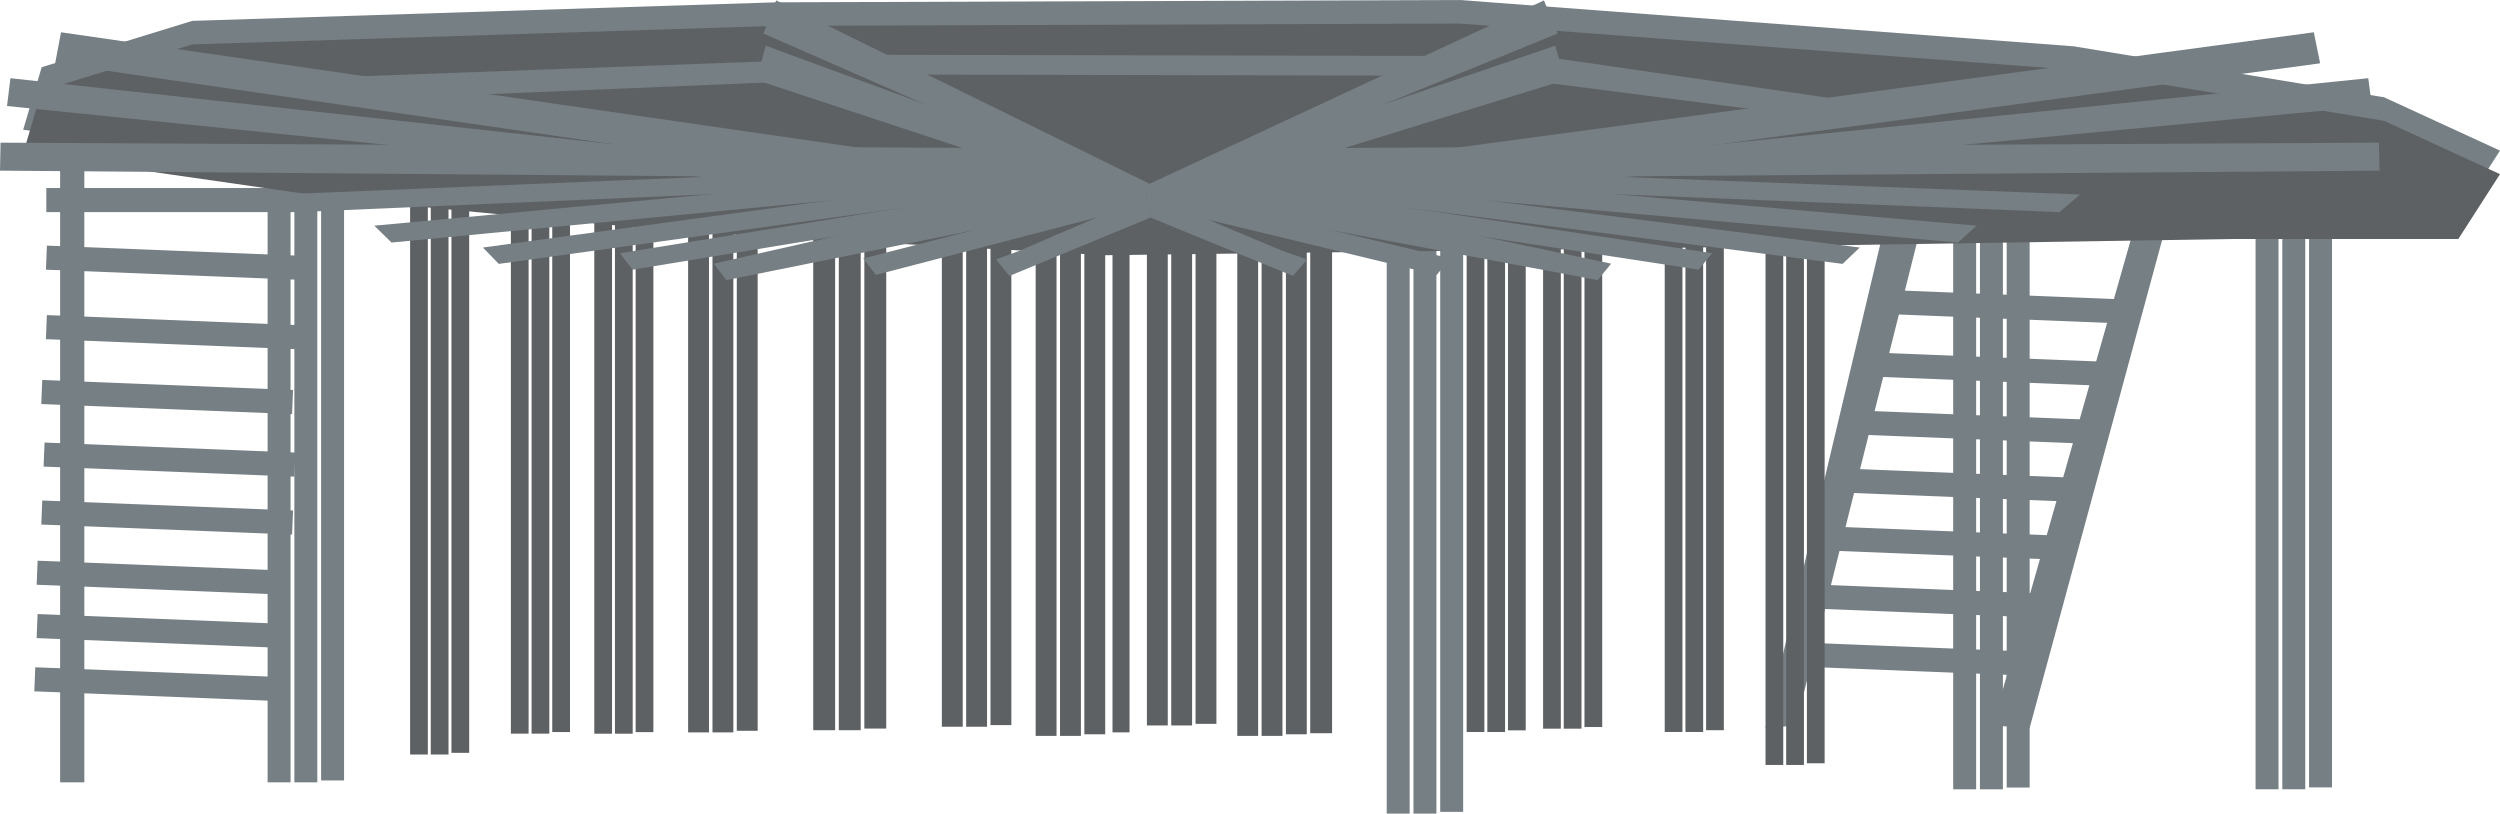<?xml version="1.0" encoding="UTF-8"?><svg id="Layer_2" xmlns="http://www.w3.org/2000/svg" viewBox="0 0 637.39 207.44"><defs><style>.cls-1{fill:#767f84;}.cls-2{fill:#5e6163;}</style></defs><g id="building-floors-grouped"><g id="_1st-floor-group"><g><rect class="cls-1" x="11.81" y="47.94" width="63.99" height="6.14"/><rect class="cls-1" x="11.81" y="63.89" width="63.99" height="6.14" transform="translate(2.71 -1.69) rotate(2.29)"/><rect class="cls-1" x="11.81" y="81.61" width="63.99" height="6.14" transform="translate(3.41 -1.68) rotate(2.29)"/><rect class="cls-1" x="10.63" y="98.15" width="63.99" height="6.14" transform="translate(4.07 -1.62) rotate(2.29)"/><rect class="cls-1" x="11.22" y="114.1" width="63.99" height="6.14" transform="translate(4.71 -1.63) rotate(2.29)"/><rect class="cls-1" x="10.63" y="128.87" width="63.99" height="6.14" transform="translate(5.3 -1.59) rotate(2.29)"/><rect class="cls-1" x="9.45" y="144.23" width="63.99" height="6.14" transform="translate(5.91 -1.54) rotate(2.29)"/><rect class="cls-1" x="9.45" y="157.82" width="63.99" height="6.14" transform="translate(6.45 -1.52) rotate(2.29)"/><rect class="cls-1" x="8.86" y="171.4" width="63.99" height="6.14" transform="translate(6.99 -1.49) rotate(2.29)"/><rect id="mid1" class="cls-1" x="15.33" y="42.22" width="6.17" height="157.24"/><rect class="cls-1" x="479.67" y="75.11" width="63.99" height="6.14" transform="translate(3.52 -20.34) rotate(2.29)"/><rect class="cls-1" x="476.12" y="91.06" width="63.99" height="6.14" transform="translate(4.16 -20.19) rotate(2.29)"/><rect class="cls-1" x="471.99" y="105.83" width="63.99" height="6.14" transform="translate(4.74 -20.01) rotate(2.29)"/><rect class="cls-1" x="467.85" y="120.6" width="63.99" height="6.14" transform="translate(5.33 -19.83) rotate(2.29)"/><rect class="cls-1" x="463.72" y="135.37" width="63.99" height="6.14" transform="translate(5.91 -19.66) rotate(2.29)"/><rect class="cls-1" x="459.58" y="150.14" width="63.99" height="6.14" transform="translate(6.5 -19.48) rotate(2.29)"/><rect class="cls-1" x="455.45" y="164.9" width="63.99" height="6.14" transform="translate(7.09 -19.3) rotate(2.29)"/><polyline id="L" class="cls-1" points="544.65 56.21 508.02 184.99 517.47 185.58 552.92 55.03 544.65 56.21 544.65 56.21 544.65 56.21"/><polyline id="R" class="cls-1" points="480.26 58.57 450.13 185.58 457.81 184.99 489.71 57.98 480.26 58.57"/><rect id="mid1-2" class="cls-2" x="315.45" y="55.44" width="5.32" height="132.18"/><rect id="mid2" class="cls-2" x="321.65" y="55.44" width="5.32" height="132.18"/><rect id="mid3" class="cls-2" x="327.85" y="55.03" width="5.32" height="132.18"/><rect id="mid1-3" class="cls-2" x="292.41" y="52.78" width="5.32" height="132.18"/><rect id="mid2-2" class="cls-2" x="298.61" y="52.78" width="5.32" height="132.18"/><rect id="mid3-2" class="cls-2" x="304.81" y="52.37" width="5.32" height="132.18"/><rect id="mid1-4" class="cls-2" x="240.13" y="50.13" width="5.32" height="135.16"/><rect id="mid2-3" class="cls-2" x="246.33" y="50.13" width="5.32" height="135.16"/><rect id="mid3-3" class="cls-2" x="252.53" y="49.71" width="5.32" height="135.16"/><rect id="mid1-5" class="cls-2" x="207.34" y="50.13" width="5.58" height="136.04"/><rect id="mid2-4" class="cls-2" x="213.86" y="50.13" width="5.58" height="136.04"/><rect id="mid3-4" class="cls-2" x="220.37" y="49.71" width="5.58" height="136.04"/><rect id="mid1-6" class="cls-2" x="175.44" y="54.55" width="5.32" height="132.18"/><rect id="mid2-5" class="cls-2" x="181.65" y="54.55" width="5.32" height="132.18"/><rect id="mid3-5" class="cls-2" x="187.85" y="54.14" width="5.32" height="132.18"/><rect id="mid1-7" class="cls-2" x="151.52" y="56.32" width="4.52" height="130.74"/><rect id="mid2-6" class="cls-2" x="156.79" y="56.32" width="4.52" height="130.74"/><rect id="mid3-6" class="cls-2" x="162.06" y="55.92" width="4.52" height="130.74"/><rect id="mid1-8" class="cls-2" x="130.25" y="52.51" width="4.52" height="134.54"/><rect id="mid2-7" class="cls-2" x="135.53" y="52.51" width="4.52" height="134.54"/><rect id="mid3-7" class="cls-2" x="140.8" y="52.1" width="4.52" height="134.54"/><rect id="mid1-9" class="cls-2" x="104.56" y="51.03" width="4.52" height="141.34"/><rect id="mid2-8" class="cls-2" x="109.83" y="51.03" width="4.52" height="141.34"/><rect id="mid3-8" class="cls-2" x="115.1" y="50.6" width="4.52" height="141.34"/><rect id="mid1-10" class="cls-2" x="373.93" y="50.1" width="4.52" height="136.53"/><rect id="mid2-9" class="cls-2" x="379.2" y="50.1" width="4.52" height="136.53"/><rect id="mid3-9" class="cls-2" x="384.47" y="49.68" width="4.52" height="136.53"/><rect id="mid1-11" class="cls-2" x="393.42" y="49.25" width="4.52" height="136.53"/><rect id="mid2-10" class="cls-2" x="398.69" y="49.25" width="4.52" height="136.53"/><rect id="mid3-10" class="cls-2" x="403.97" y="48.83" width="4.52" height="136.53"/><rect id="mid1-12" class="cls-2" x="424.43" y="43.07" width="4.52" height="143.55"/><rect id="mid2-11" class="cls-2" x="429.71" y="43.07" width="4.52" height="143.55"/><rect id="mid3-11" class="cls-2" x="434.98" y="42.62" width="4.52" height="143.55"/><rect id="mid1-13" class="cls-2" x="450.13" y="53.69" width="4.52" height="141.34"/><rect id="mid2-12" class="cls-2" x="455.4" y="53.69" width="4.52" height="141.34"/><rect id="mid3-12" class="cls-2" x="460.68" y="53.26" width="4.52" height="141.34"/><rect id="mid4" class="cls-2" x="334.05" y="56.65" width="5.57" height="130.29"/><rect id="mid1-14" class="cls-2" x="264.05" y="55.44" width="5.32" height="132.18"/><rect id="mid2-13" class="cls-2" x="270.26" y="55.44" width="5.32" height="132.18"/><rect id="mid3-13" class="cls-2" x="276.46" y="55.03" width="5.32" height="132.18"/><rect id="mid4-2" class="cls-2" x="283.64" y="56.65" width="4.34" height="130.07"/><rect id="mid1-15" class="cls-1" x="497.98" y="55.48" width="5.85" height="145.76"/><rect id="mid2-14" class="cls-1" x="504.8" y="55.48" width="5.85" height="145.76"/><rect id="mid3-14" class="cls-1" x="511.62" y="55.03" width="5.85" height="145.76"/><rect id="mid1-16" class="cls-1" x="353.55" y="61.68" width="5.85" height="145.76"/><rect id="mid2-15" class="cls-1" x="360.37" y="61.68" width="5.85" height="145.76"/><rect id="mid3-15" class="cls-1" x="367.19" y="61.23" width="5.85" height="145.76"/><rect id="mid1-17" class="cls-1" x="68.23" y="42.22" width="5.85" height="157.24"/><rect id="mid2-16" class="cls-1" x="75.05" y="42.22" width="5.85" height="157.24"/><rect id="mid3-16" class="cls-1" x="81.87" y="41.74" width="5.85" height="157.24"/><rect id="mid1-18" class="cls-1" x="575.07" y="43.99" width="5.85" height="157.24"/><rect id="mid2-17" class="cls-1" x="581.89" y="43.99" width="5.85" height="157.24"/><rect id="mid3-17" class="cls-1" x="588.71" y="43.51" width="5.85" height="157.24"/><polygon id="roof-edge" class="cls-1" points="5.91 33.08 88.02 44.89 174.85 53.17 281.77 59.07 418.82 57.3 568.87 54.94 626.76 54.94 637.39 38.4 607.85 24.81 528.7 11.81 372.16 0 197.89 .59 49.03 5.32 10.63 17.13 5.91 33.08"/><polygon id="roof-under" class="cls-2" points="5.91 39.08 88.02 50.89 174.85 59.17 281.77 65.07 418.82 63.3 568.87 60.94 626.76 60.94 637.39 44.4 607.85 30.81 528.7 17.81 372.16 6 197.89 6.59 49.03 11.32 10.63 23.13 5.91 39.08"/><polygon id="_12" class="cls-1" points="293 49.71 259.81 63.97 253.95 66.15 257.36 70.35 293.33 55.47 293 49.71"/><polygon id="_11" class="cls-1" points="288.42 48.38 220.09 65.89 223.29 70.09 289.75 52.81 288.42 48.38"/><polygon id="_10" class="cls-1" points="284.88 43.95 181.99 67.22 185.19 71.42 288.42 50.6 284.88 43.95"/><polygon id="_09" class="cls-1" points="274.69 45.73 158.06 64.56 161.27 68.76 275.57 49.94 274.69 45.73"/><polygon id="_08" class="cls-1" points="269.56 43.16 123.11 63.11 127.17 67.28 270.71 47.36 269.56 43.16"/><polygon id="_07" class="cls-1" points="258.86 42.23 95.44 57.54 99.82 61.84 260.01 46.47 258.86 42.23"/><polygon id="_06" class="cls-1" points="258.86 41.82 70.92 49.59 75.8 54.08 260.03 46.11 258.86 41.82"/><polygon id="_05" class="cls-1" points="252.53 37.75 .14 36.37 0 43.51 274.69 45.73 252.53 37.75"/><polygon id="_04" class="cls-1" points="247.31 46.72 2.66 19.94 1.79 27.03 248.08 52.19 247.31 46.72"/><polygon id="_03" class="cls-1" points="274.69 45.73 15.56 8.23 14.06 16.14 259.42 51.73 274.69 45.73"/><polygon id="_02" class="cls-1" points="292.16 47.29 195.23 11.65 192.88 20.4 292.41 53.26 292.16 47.29"/><polygon id="_01" class="cls-1" points="296.19 48.38 197.9 .1 194.65 8.54 286.04 48.62 296.19 48.38"/><polygon id="_12-2" class="cls-1" points="293 49.71 327 63.97 333.3 66.15 329.63 70.35 293.33 55.47 293 49.71"/><polygon id="_11-2" class="cls-1" points="296.19 48.38 369.75 65.89 366.3 70.09 294.76 52.81 296.19 48.38"/><polygon id="_10-2" class="cls-1" points="300.01 43.95 410.77 67.22 407.32 71.42 296.19 50.6 300.01 43.95"/><polygon id="_09-2" class="cls-1" points="310.98 45.73 436.52 64.56 433.07 68.76 310.02 49.94 310.98 45.73"/><polygon id="_08-2" class="cls-1" points="316.5 43.16 474.15 63.11 469.78 67.28 315.26 47.36 316.5 43.16"/><polygon id="_07-2" class="cls-1" points="328.01 42.23 503.94 57.54 499.21 61.84 326.78 46.47 328.01 42.23"/><polygon id="_06-2" class="cls-1" points="328.02 41.82 530.33 49.59 525.07 54.08 326.76 46.11 328.02 41.82"/><polygon id="_05-2" class="cls-1" points="334.82 37.75 606.52 36.37 606.67 43.51 310.98 45.73 334.82 37.75"/><polygon id="_04-2" class="cls-1" points="340.45 46.72 603.8 19.94 604.74 27.03 339.62 52.19 340.45 46.72"/><polygon id="_03-2" class="cls-1" points="312.49 45.58 589.92 8.23 591.53 16.14 327.42 51.73 312.49 45.58"/><polygon id="_02-2" class="cls-1" points="292.16 47.29 396.51 11.65 399.04 20.4 292.41 53.26 292.16 47.29"/><polygon id="_01-2" class="cls-1" points="292.16 47.29 393.64 .1 397.13 8.54 298.75 48.62 292.16 47.29"/><polygon class="cls-1" points="88.02 19.59 200.85 15.45 201.44 20.77 89.2 25.49 88.02 19.59"/><polygon class="cls-1" points="223 13.97 366.54 14.27 365.95 19.29 223.59 19 223 13.97"/><polygon class="cls-1" points="394.6 14.57 476.12 26.38 472.28 31.11 391.65 20.77 394.6 14.57"/></g></g></g></svg>